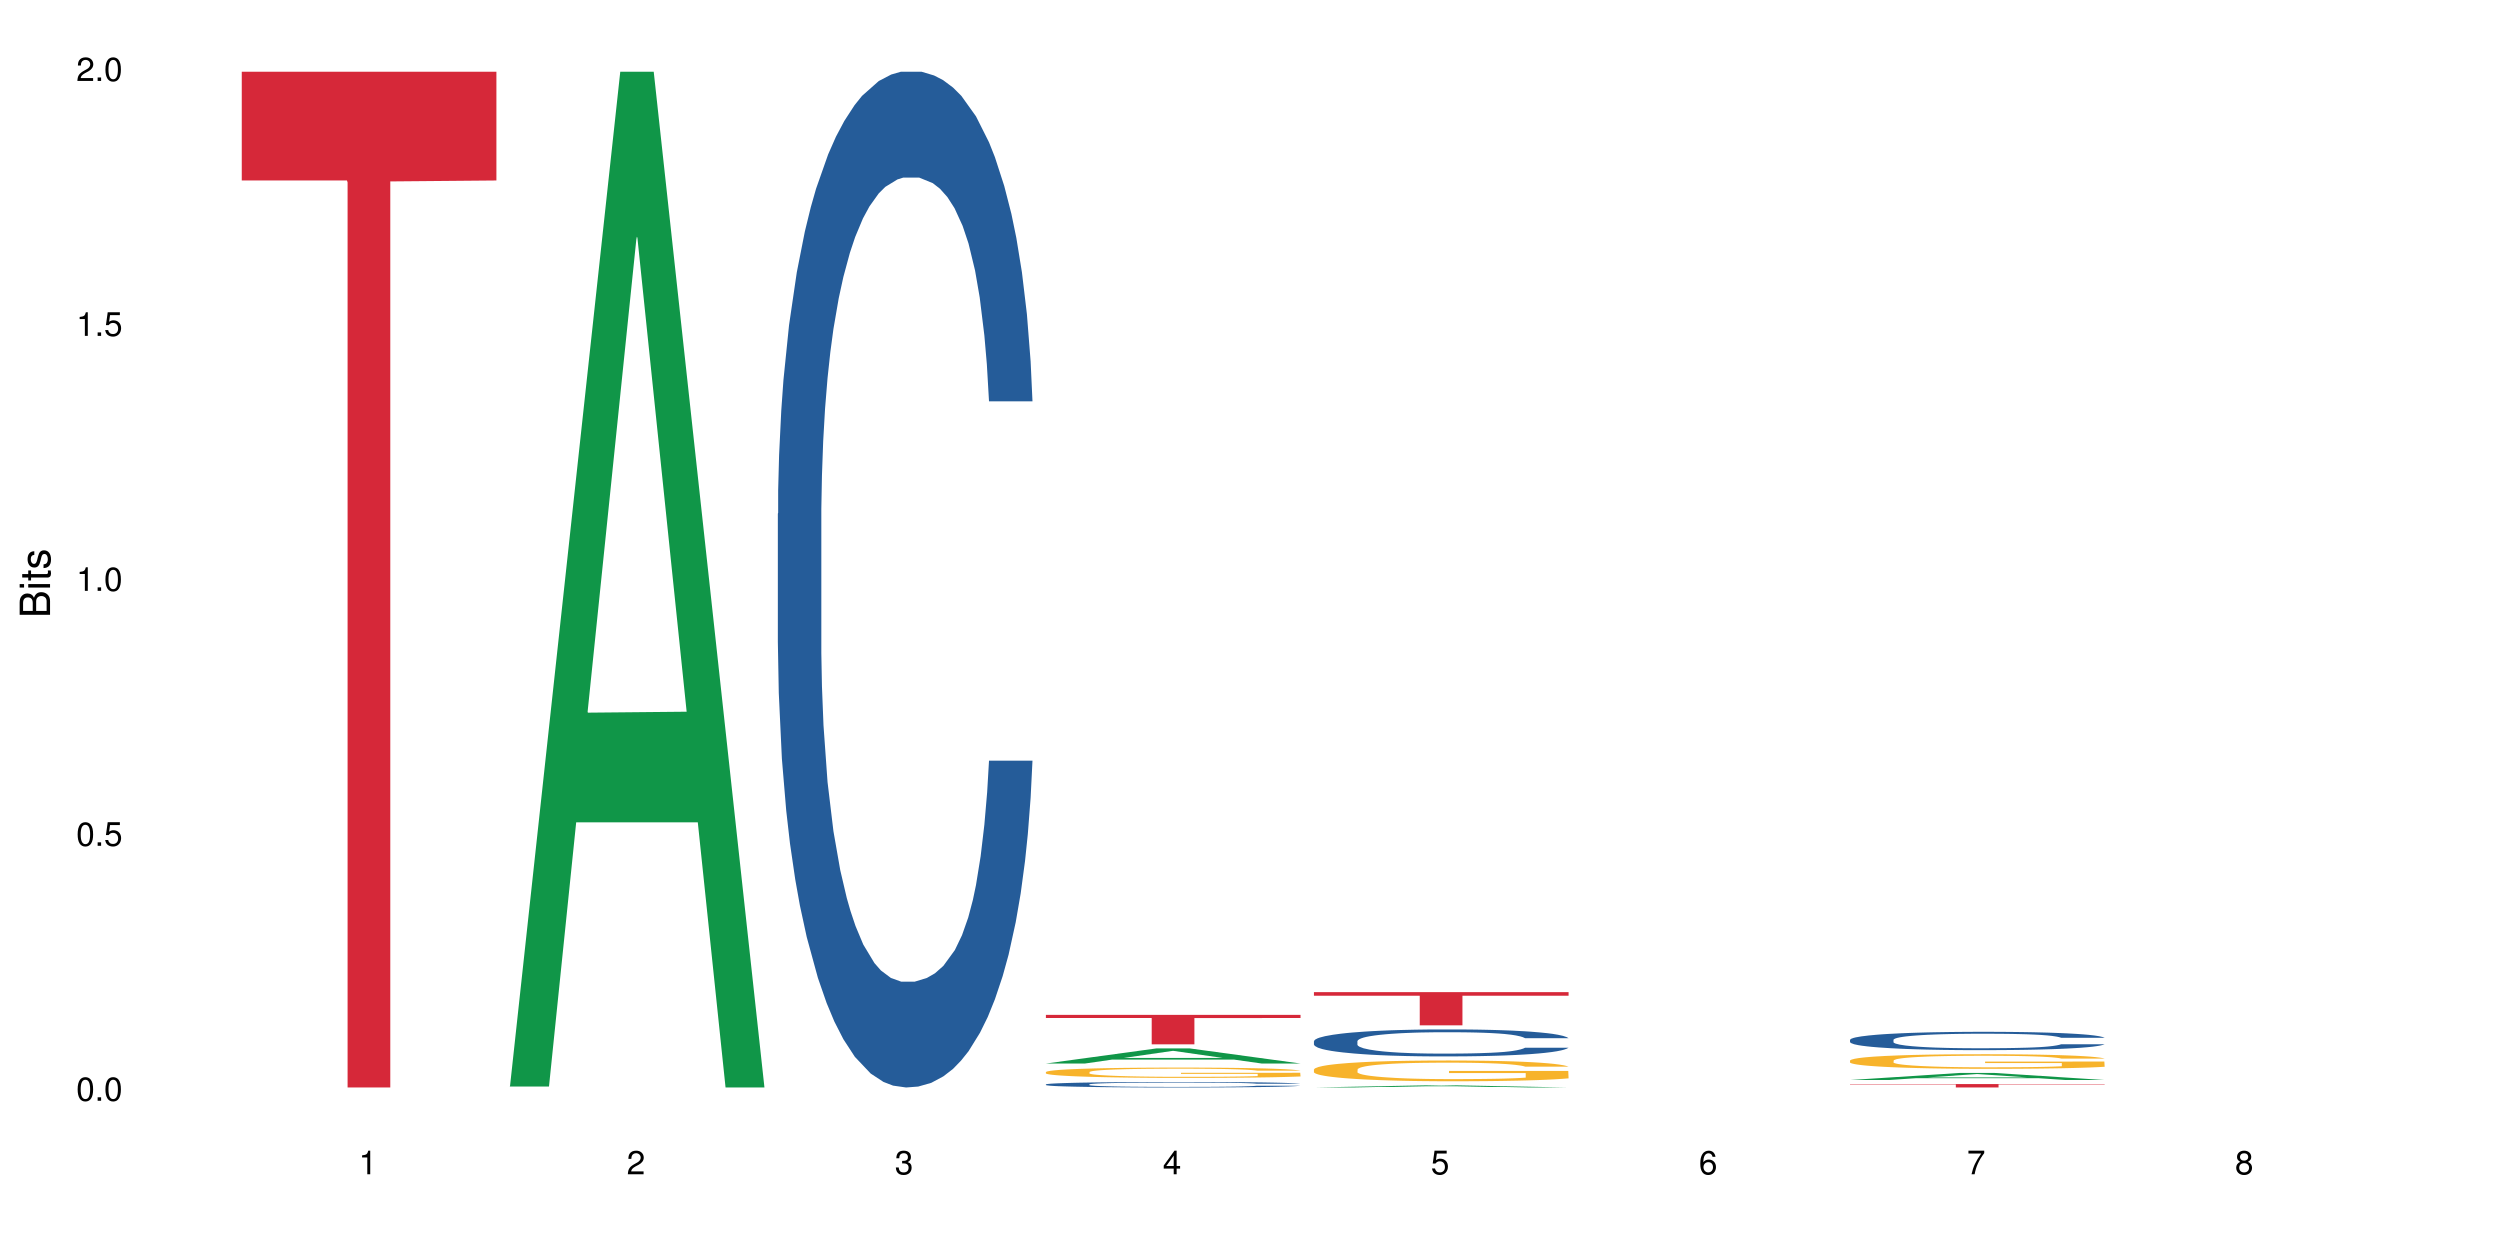 <?xml version="1.0" encoding="UTF-8"?>
<svg xmlns="http://www.w3.org/2000/svg" xmlns:xlink="http://www.w3.org/1999/xlink" width="720pt" height="360pt" viewBox="0 0 720 360" version="1.1">
<defs>
<g>
<symbol overflow="visible" id="glyph0-0">
<path style="stroke:none;" d=""/>
</symbol>
<symbol overflow="visible" id="glyph0-1">
<path style="stroke:none;" d="M 2.641 -6.797 C 2 -6.797 1.422 -6.531 1.078 -6.047 C 0.641 -5.453 0.406 -4.547 0.406 -3.297 C 0.406 -1 1.188 0.219 2.641 0.219 C 4.078 0.219 4.859 -1 4.859 -3.234 C 4.859 -4.562 4.656 -5.438 4.203 -6.047 C 3.844 -6.531 3.281 -6.797 2.641 -6.797 Z M 2.641 -6.047 C 3.547 -6.047 4 -5.125 4 -3.312 C 4 -1.375 3.562 -0.484 2.625 -0.484 C 1.734 -0.484 1.281 -1.422 1.281 -3.281 C 1.281 -5.141 1.734 -6.047 2.641 -6.047 Z M 2.641 -6.047 "/>
</symbol>
<symbol overflow="visible" id="glyph0-2">
<path style="stroke:none;" d="M 1.828 -1 L 0.828 -1 L 0.828 0 L 1.828 0 Z M 1.828 -1 "/>
</symbol>
<symbol overflow="visible" id="glyph0-3">
<path style="stroke:none;" d="M 4.562 -6.797 L 1.062 -6.797 L 0.547 -3.094 L 1.328 -3.094 C 1.719 -3.562 2.047 -3.734 2.578 -3.734 C 3.484 -3.734 4.062 -3.109 4.062 -2.094 C 4.062 -1.125 3.484 -0.531 2.578 -0.531 C 1.828 -0.531 1.375 -0.906 1.188 -1.672 L 0.328 -1.672 C 0.453 -1.109 0.547 -0.844 0.75 -0.594 C 1.125 -0.078 1.828 0.219 2.594 0.219 C 3.969 0.219 4.922 -0.781 4.922 -2.219 C 4.922 -3.562 4.031 -4.484 2.719 -4.484 C 2.25 -4.484 1.859 -4.359 1.469 -4.062 L 1.734 -5.969 L 4.562 -5.969 Z M 4.562 -6.797 "/>
</symbol>
<symbol overflow="visible" id="glyph0-4">
<path style="stroke:none;" d="M 2.484 -4.844 L 2.484 0 L 3.328 0 L 3.328 -6.797 L 2.766 -6.797 C 2.469 -5.75 2.281 -5.609 0.984 -5.453 L 0.984 -4.844 Z M 2.484 -4.844 "/>
</symbol>
<symbol overflow="visible" id="glyph0-5">
<path style="stroke:none;" d="M 4.859 -0.828 L 1.281 -0.828 C 1.359 -1.391 1.672 -1.75 2.5 -2.234 L 3.469 -2.75 C 4.406 -3.266 4.906 -3.969 4.906 -4.812 C 4.906 -5.375 4.672 -5.906 4.266 -6.266 C 3.859 -6.625 3.375 -6.797 2.719 -6.797 C 1.859 -6.797 1.219 -6.5 0.844 -5.922 C 0.609 -5.562 0.5 -5.125 0.484 -4.438 L 1.328 -4.438 C 1.359 -4.906 1.406 -5.188 1.531 -5.406 C 1.75 -5.812 2.188 -6.062 2.703 -6.062 C 3.469 -6.062 4.031 -5.516 4.031 -4.781 C 4.031 -4.25 3.719 -3.797 3.125 -3.438 L 2.234 -2.938 C 0.812 -2.141 0.406 -1.5 0.328 0 L 4.859 0 Z M 4.859 -0.828 "/>
</symbol>
<symbol overflow="visible" id="glyph0-6">
<path style="stroke:none;" d="M 2.125 -3.125 L 2.578 -3.125 C 3.516 -3.125 3.984 -2.703 3.984 -1.891 C 3.984 -1.031 3.469 -0.531 2.578 -0.531 C 1.656 -0.531 1.203 -0.984 1.156 -1.969 L 0.312 -1.969 C 0.344 -1.422 0.438 -1.078 0.609 -0.766 C 0.953 -0.109 1.625 0.219 2.547 0.219 C 3.953 0.219 4.859 -0.609 4.859 -1.906 C 4.859 -2.766 4.516 -3.25 3.703 -3.516 C 4.344 -3.766 4.656 -4.25 4.656 -4.938 C 4.656 -6.109 3.875 -6.797 2.578 -6.797 C 1.203 -6.797 0.484 -6.047 0.453 -4.609 L 1.297 -4.609 C 1.312 -5.016 1.344 -5.25 1.453 -5.453 C 1.641 -5.828 2.062 -6.062 2.594 -6.062 C 3.344 -6.062 3.797 -5.625 3.797 -4.906 C 3.797 -4.422 3.609 -4.141 3.25 -3.984 C 3.016 -3.891 2.719 -3.844 2.125 -3.844 Z M 2.125 -3.125 "/>
</symbol>
<symbol overflow="visible" id="glyph0-7">
<path style="stroke:none;" d="M 3.141 -1.625 L 3.141 0 L 3.984 0 L 3.984 -1.625 L 4.984 -1.625 L 4.984 -2.391 L 3.984 -2.391 L 3.984 -6.797 L 3.359 -6.797 L 0.266 -2.516 L 0.266 -1.625 Z M 3.141 -2.391 L 1 -2.391 L 3.141 -5.359 Z M 3.141 -2.391 "/>
</symbol>
<symbol overflow="visible" id="glyph0-8">
<path style="stroke:none;" d="M 4.781 -5.031 C 4.609 -6.141 3.891 -6.797 2.844 -6.797 C 2.094 -6.797 1.422 -6.438 1.031 -5.828 C 0.609 -5.172 0.406 -4.344 0.406 -3.094 C 0.406 -1.953 0.578 -1.234 0.984 -0.625 C 1.359 -0.078 1.953 0.219 2.703 0.219 C 3.984 0.219 4.922 -0.734 4.922 -2.078 C 4.922 -3.344 4.062 -4.234 2.844 -4.234 C 2.172 -4.234 1.641 -3.969 1.281 -3.469 C 1.281 -5.125 1.828 -6.047 2.797 -6.047 C 3.391 -6.047 3.797 -5.672 3.938 -5.031 Z M 2.734 -3.484 C 3.547 -3.484 4.062 -2.922 4.062 -2 C 4.062 -1.156 3.484 -0.531 2.703 -0.531 C 1.922 -0.531 1.328 -1.188 1.328 -2.047 C 1.328 -2.891 1.906 -3.484 2.734 -3.484 Z M 2.734 -3.484 "/>
</symbol>
<symbol overflow="visible" id="glyph0-9">
<path style="stroke:none;" d="M 4.984 -6.797 L 0.438 -6.797 L 0.438 -5.969 L 4.109 -5.969 C 2.5 -3.656 1.828 -2.234 1.328 0 L 2.219 0 C 2.594 -2.172 3.453 -4.047 4.984 -6.094 Z M 4.984 -6.797 "/>
</symbol>
<symbol overflow="visible" id="glyph0-10">
<path style="stroke:none;" d="M 3.75 -3.578 C 4.453 -4 4.688 -4.344 4.688 -4.984 C 4.688 -6.047 3.844 -6.797 2.641 -6.797 C 1.438 -6.797 0.594 -6.047 0.594 -4.984 C 0.594 -4.359 0.828 -4.016 1.516 -3.578 C 0.734 -3.203 0.359 -2.641 0.359 -1.891 C 0.359 -0.641 1.297 0.219 2.641 0.219 C 3.984 0.219 4.922 -0.641 4.922 -1.875 C 4.922 -2.641 4.531 -3.203 3.75 -3.578 Z M 2.641 -6.047 C 3.359 -6.047 3.812 -5.625 3.812 -4.969 C 3.812 -4.344 3.344 -3.922 2.641 -3.922 C 1.922 -3.922 1.453 -4.344 1.453 -4.984 C 1.453 -5.625 1.922 -6.047 2.641 -6.047 Z M 2.641 -3.203 C 3.484 -3.203 4.062 -2.672 4.062 -1.875 C 4.062 -1.062 3.484 -0.531 2.625 -0.531 C 1.797 -0.531 1.219 -1.078 1.219 -1.875 C 1.219 -2.672 1.797 -3.203 2.641 -3.203 Z M 2.641 -3.203 "/>
</symbol>
<symbol overflow="visible" id="glyph1-0">
<path style="stroke:none;" d=""/>
</symbol>
<symbol overflow="visible" id="glyph1-1">
<path style="stroke:none;" d="M 0 -0.953 L 0 -4.891 C 0 -5.719 -0.234 -6.344 -0.734 -6.797 C -1.188 -7.234 -1.812 -7.469 -2.5 -7.469 C -3.547 -7.469 -4.188 -7 -4.625 -5.875 C -4.984 -6.672 -5.641 -7.094 -6.531 -7.094 C -7.156 -7.094 -7.734 -6.859 -8.141 -6.391 C -8.562 -5.938 -8.75 -5.344 -8.75 -4.5 L -8.75 -0.953 Z M -4.984 -2.062 L -7.766 -2.062 L -7.766 -4.219 C -7.766 -4.844 -7.688 -5.203 -7.453 -5.5 C -7.219 -5.812 -6.859 -5.969 -6.375 -5.969 C -5.906 -5.969 -5.531 -5.812 -5.297 -5.5 C -5.062 -5.203 -4.984 -4.844 -4.984 -4.219 Z M -0.984 -2.062 L -4 -2.062 L -4 -4.781 C -4 -5.328 -3.859 -5.688 -3.578 -5.953 C -3.297 -6.219 -2.922 -6.359 -2.484 -6.359 C -2.062 -6.359 -1.688 -6.219 -1.406 -5.953 C -1.109 -5.688 -0.984 -5.328 -0.984 -4.781 Z M -0.984 -2.062 "/>
</symbol>
<symbol overflow="visible" id="glyph1-2">
<path style="stroke:none;" d="M -6.281 -1.797 L -6.281 -0.797 L 0 -0.797 L 0 -1.797 Z M -8.75 -1.797 L -8.75 -0.797 L -7.484 -0.797 L -7.484 -1.797 Z M -8.75 -1.797 "/>
</symbol>
<symbol overflow="visible" id="glyph1-3">
<path style="stroke:none;" d="M -6.281 -3.047 L -6.281 -2.016 L -8.016 -2.016 L -8.016 -1.016 L -6.281 -1.016 L -6.281 -0.172 L -5.469 -0.172 L -5.469 -1.016 L -0.719 -1.016 C -0.078 -1.016 0.281 -1.453 0.281 -2.234 C 0.281 -2.469 0.25 -2.719 0.188 -3.047 L -0.641 -3.047 C -0.609 -2.922 -0.594 -2.766 -0.594 -2.562 C -0.594 -2.141 -0.719 -2.016 -1.156 -2.016 L -5.469 -2.016 L -5.469 -3.047 Z M -6.281 -3.047 "/>
</symbol>
<symbol overflow="visible" id="glyph1-4">
<path style="stroke:none;" d="M -4.531 -5.25 C -5.766 -5.25 -6.469 -4.422 -6.469 -2.969 C -6.469 -1.516 -5.719 -0.562 -4.547 -0.562 C -3.562 -0.562 -3.094 -1.062 -2.734 -2.562 L -2.516 -3.484 C -2.344 -4.188 -2.094 -4.469 -1.625 -4.469 C -1.047 -4.469 -0.641 -3.875 -0.641 -3 C -0.641 -2.453 -0.797 -2 -1.062 -1.75 C -1.25 -1.594 -1.422 -1.531 -1.875 -1.469 L -1.875 -0.406 C -0.422 -0.453 0.281 -1.266 0.281 -2.922 C 0.281 -4.5 -0.5 -5.516 -1.719 -5.516 C -2.656 -5.516 -3.172 -4.984 -3.469 -3.734 L -3.703 -2.766 C -3.891 -1.953 -4.156 -1.609 -4.594 -1.609 C -5.172 -1.609 -5.547 -2.125 -5.547 -2.938 C -5.547 -3.75 -5.203 -4.172 -4.531 -4.203 Z M -4.531 -5.25 "/>
</symbol>
</g>
</defs>
<g id="surface1577">
<rect x="0" y="0" width="720" height="360" style="fill:rgb(100%,100%,100%);fill-opacity:1;stroke:none;"/>
<path style=" stroke:none;fill-rule:nonzero;fill:rgb(83.922%,15.686%,22.353%);fill-opacity:1;" d="M 69.629 20.664 L 142.965 20.664 L 142.965 51.977 L 112.402 52.25 L 112.402 313.195 L 100.105 313.195 L 100.105 52.527 L 99.926 51.977 L 69.629 51.977 Z M 69.629 20.664 "/>
<path style=" stroke:none;fill-rule:nonzero;fill:rgb(6.275%,58.824%,28.235%);fill-opacity:1;" d="M 146.824 312.922 L 146.902 312.645 L 178.637 20.664 L 188.273 20.664 L 220.16 313.195 L 208.957 313.195 L 200.965 236.836 L 165.941 236.836 L 158.109 312.922 L 146.824 312.922 L 169.312 205.246 L 197.754 204.973 L 183.57 68.457 L 183.414 68.184 L 183.258 69.008 L 169.234 204.973 L 169.312 205.246 Z M 146.824 312.922 "/>
<path style=" stroke:none;fill-rule:nonzero;fill:rgb(14.51%,36.078%,60%);fill-opacity:1;" d="M 224.02 147.945 L 224.109 147.676 L 224.109 141.258 L 224.379 131.098 L 225.004 118.262 L 225.633 109.438 L 227.242 93.664 L 229.477 78.422 L 231.801 66.656 L 233.5 59.703 L 235.023 54.355 L 238.508 44.461 L 240.746 39.379 L 243.16 34.836 L 246.113 30.289 L 248.258 27.617 L 253.086 23.336 L 256.664 21.465 L 259.438 20.664 L 265.43 20.664 L 269.008 21.734 L 271.602 23.07 L 274.461 25.207 L 276.875 27.617 L 281.082 33.5 L 284.836 40.984 L 286.535 45.262 L 289.219 53.555 L 291.277 61.574 L 292.707 68.527 L 294.316 78.422 L 295.746 90.453 L 296.82 104.09 L 297.355 115.59 L 284.836 115.59 L 284.211 104.895 L 283.496 96.605 L 282.152 85.641 L 280.812 77.887 L 278.934 70.133 L 277.234 65.051 L 274.91 59.969 L 272.852 56.762 L 270.707 54.355 L 268.648 52.75 L 264.715 51.145 L 260.152 51.145 L 258.453 51.68 L 254.965 53.82 L 253.086 55.691 L 250.406 59.438 L 248.527 62.91 L 246.289 68.258 L 244.77 72.805 L 242.891 79.758 L 241.551 85.906 L 240.031 94.73 L 239.137 101.418 L 238.332 108.902 L 237.613 117.727 L 237.078 127.086 L 236.723 136.98 L 236.543 146.605 L 236.543 188.055 L 236.723 197.68 L 237.168 208.91 L 238.332 225.223 L 240.031 239.395 L 241.996 250.625 L 243.875 258.648 L 244.949 262.391 L 246.379 266.668 L 248.617 272.016 L 251.836 277.363 L 253.715 279.504 L 256.574 281.645 L 259.527 282.711 L 263.461 282.711 L 266.949 281.645 L 269.273 280.305 L 271.691 278.168 L 275 273.621 L 277.055 269.344 L 278.844 264.262 L 280.188 259.18 L 281.082 254.902 L 282.422 246.613 L 283.496 237.523 L 284.301 228.164 L 284.836 219.07 L 297.355 219.07 L 296.82 229.77 L 296.016 240.195 L 295.211 247.949 L 293.957 257.309 L 292.527 265.598 L 290.473 274.957 L 288.773 281.109 L 286.535 287.793 L 284.48 292.875 L 282.242 297.418 L 278.934 302.766 L 276.789 305.441 L 274.461 307.848 L 271.691 309.988 L 268.203 311.859 L 264.445 312.93 L 260.957 313.195 L 257.203 312.66 L 254.43 311.59 L 250.762 309.184 L 246.199 304.371 L 242.891 299.293 L 240.297 294.211 L 238.062 288.863 L 235.559 281.645 L 232.34 269.879 L 230.371 260.785 L 229.031 253.297 L 227.508 242.871 L 226.438 233.512 L 225.184 218.539 L 224.289 199.551 L 224.02 184.844 Z M 224.02 147.945 "/>
<path style=" stroke:none;fill-rule:nonzero;fill:rgb(6.275%,58.824%,28.235%);fill-opacity:1;" d="M 301.219 306.289 L 301.297 306.285 L 333.027 301.945 L 342.664 301.945 L 374.555 306.293 L 363.348 306.293 L 355.355 305.16 L 320.336 305.16 L 312.5 306.289 L 301.219 306.289 L 323.703 304.691 L 352.145 304.688 L 337.965 302.656 L 337.809 302.652 L 337.648 302.664 L 323.625 304.688 L 323.703 304.691 Z M 301.219 306.289 "/>
<path style=" stroke:none;fill-rule:nonzero;fill:rgb(14.51%,36.078%,60%);fill-opacity:1;" d="M 301.219 312.301 L 301.305 312.297 L 301.305 312.262 L 301.574 312.207 L 302.199 312.141 L 302.828 312.09 L 304.438 312.004 L 306.672 311.922 L 308.996 311.859 L 310.695 311.82 L 312.219 311.793 L 315.707 311.738 L 317.941 311.711 L 320.355 311.688 L 323.309 311.66 L 325.453 311.648 L 330.285 311.625 L 333.859 311.613 L 336.633 311.609 L 342.625 311.609 L 346.203 311.617 L 348.797 311.621 L 351.656 311.633 L 354.074 311.648 L 358.277 311.68 L 362.031 311.719 L 363.73 311.742 L 366.414 311.789 L 368.473 311.832 L 369.902 311.871 L 371.512 311.922 L 372.945 311.988 L 374.016 312.062 L 374.555 312.125 L 362.031 312.125 L 361.406 312.066 L 360.691 312.023 L 359.348 311.961 L 358.008 311.922 L 356.129 311.879 L 354.43 311.852 L 352.105 311.824 L 350.047 311.805 L 347.902 311.793 L 345.844 311.785 L 341.91 311.773 L 337.348 311.773 L 335.648 311.777 L 332.16 311.789 L 330.285 311.801 L 327.602 311.82 L 325.723 311.84 L 323.484 311.867 L 321.965 311.891 L 320.086 311.93 L 318.746 311.965 L 317.227 312.012 L 316.332 312.047 L 315.527 312.09 L 314.812 312.137 L 314.273 312.188 L 313.918 312.242 L 313.738 312.293 L 313.738 312.516 L 313.918 312.57 L 314.363 312.629 L 315.527 312.719 L 317.227 312.797 L 319.195 312.855 L 321.07 312.898 L 322.145 312.922 L 323.574 312.945 L 325.812 312.973 L 329.031 313 L 330.91 313.012 L 333.77 313.023 L 336.723 313.031 L 340.656 313.031 L 344.145 313.023 L 346.473 313.016 L 348.887 313.008 L 352.195 312.98 L 354.25 312.957 L 356.039 312.93 L 357.383 312.902 L 358.277 312.879 L 359.617 312.836 L 360.691 312.785 L 361.496 312.734 L 362.031 312.684 L 374.555 312.684 L 374.016 312.742 L 373.211 312.801 L 372.406 312.844 L 371.156 312.895 L 369.723 312.938 L 367.668 312.988 L 365.969 313.023 L 363.73 313.059 L 361.676 313.086 L 359.438 313.109 L 356.129 313.141 L 353.984 313.152 L 351.656 313.168 L 348.887 313.18 L 345.398 313.188 L 341.641 313.195 L 338.152 313.195 L 334.398 313.191 L 331.625 313.188 L 327.957 313.176 L 323.398 313.148 L 320.086 313.121 L 317.496 313.094 L 315.258 313.062 L 312.754 313.023 L 309.535 312.961 L 307.566 312.91 L 306.227 312.871 L 304.707 312.816 L 303.633 312.766 L 302.379 312.684 L 301.484 312.578 L 301.219 312.5 Z M 301.219 312.301 "/>
<path style=" stroke:none;fill-rule:nonzero;fill:rgb(96.863%,70.196%,16.863%);fill-opacity:1;" d="M 301.219 308.738 L 301.305 308.738 L 301.305 308.684 L 301.664 308.559 L 302.559 308.391 L 303.723 308.254 L 304.973 308.145 L 305.777 308.09 L 307.121 308.008 L 308.281 307.949 L 311.234 307.828 L 314.988 307.711 L 317.047 307.664 L 319.371 307.617 L 322.68 307.566 L 324.203 307.547 L 328.852 307.504 L 334.129 307.477 L 339.941 307.469 L 342.625 307.473 L 346.293 307.48 L 351.301 307.512 L 354.164 307.539 L 356.398 307.566 L 358.723 307.602 L 361.586 307.656 L 364.27 307.719 L 366.414 307.785 L 368.562 307.867 L 370.352 307.953 L 371.871 308.047 L 373.211 308.164 L 374.016 308.258 L 374.555 308.352 L 362.121 308.352 L 361.406 308.258 L 360.602 308.184 L 359.262 308.094 L 357.918 308.031 L 356.578 307.977 L 354.074 307.906 L 351.926 307.863 L 349.242 307.828 L 346.648 307.801 L 343.699 307.785 L 341.91 307.781 L 337.168 307.781 L 332.875 307.801 L 330.371 307.82 L 328.586 307.844 L 326.078 307.883 L 324.559 307.914 L 323.664 307.938 L 320.98 308.02 L 319.195 308.098 L 318.211 308.148 L 316.957 308.23 L 316.062 308.305 L 315.078 308.41 L 314.543 308.492 L 313.828 308.676 L 313.738 309.164 L 314.008 309.266 L 314.543 309.379 L 315.258 309.477 L 316.332 309.578 L 317.406 309.656 L 319.281 309.762 L 320.895 309.832 L 322.145 309.879 L 324.559 309.953 L 325.543 309.977 L 327.867 310.027 L 330.285 310.062 L 333.234 310.098 L 335.469 310.113 L 339.047 310.125 L 343.609 310.125 L 348.977 310.109 L 352.375 310.09 L 354.699 310.066 L 356.219 310.047 L 358.098 310.02 L 359.438 309.992 L 360.691 309.961 L 362.211 309.914 L 362.211 309.266 L 340.121 309.266 L 340.121 308.961 L 374.465 308.957 L 374.555 310.02 L 372.676 310.09 L 370.352 310.16 L 368.113 310.215 L 365.789 310.262 L 362.48 310.312 L 359.797 310.344 L 355.684 310.383 L 351.926 310.406 L 347.992 310.426 L 344.504 310.434 L 340.391 310.434 L 336.723 310.43 L 332.789 310.414 L 329.656 310.391 L 326.797 310.363 L 323.934 310.328 L 320.355 310.273 L 318.031 310.227 L 315.617 310.168 L 313.203 310.102 L 311.055 310.027 L 309.625 309.973 L 308.191 309.906 L 306.672 309.824 L 305.242 309.734 L 304.168 309.648 L 303.184 309.555 L 302.469 309.465 L 301.754 309.344 L 301.395 309.246 L 301.219 309.16 Z M 301.219 308.738 "/>
<path style=" stroke:none;fill-rule:nonzero;fill:rgb(83.922%,15.686%,22.353%);fill-opacity:1;" d="M 301.219 292.285 L 374.555 292.285 L 374.555 293.191 L 343.988 293.199 L 343.988 300.773 L 331.691 300.773 L 331.691 293.207 L 331.516 293.191 L 301.219 293.191 Z M 301.219 292.285 "/>
<path style=" stroke:none;fill-rule:nonzero;fill:rgb(6.275%,58.824%,28.235%);fill-opacity:1;" d="M 378.414 313.195 L 378.492 313.195 L 410.223 312.582 L 419.859 312.582 L 451.75 313.195 L 440.547 313.195 L 432.555 313.035 L 397.531 313.035 L 389.695 313.195 L 378.414 313.195 L 400.898 312.969 L 429.34 312.969 L 415.16 312.68 L 415.004 312.68 L 414.848 312.684 L 400.82 312.969 L 400.898 312.969 Z M 378.414 313.195 "/>
<path style=" stroke:none;fill-rule:nonzero;fill:rgb(14.51%,36.078%,60%);fill-opacity:1;" d="M 378.414 299.859 L 378.504 299.852 L 378.504 299.68 L 378.77 299.41 L 379.398 299.07 L 380.023 298.836 L 381.633 298.414 L 383.867 298.012 L 386.195 297.699 L 387.895 297.512 L 389.414 297.371 L 392.902 297.109 L 395.137 296.973 L 397.551 296.852 L 400.504 296.73 L 402.648 296.66 L 407.48 296.547 L 411.055 296.496 L 413.828 296.477 L 419.82 296.477 L 423.398 296.504 L 425.992 296.539 L 428.855 296.598 L 431.27 296.66 L 435.473 296.816 L 439.227 297.016 L 440.926 297.129 L 443.609 297.352 L 445.668 297.562 L 447.098 297.746 L 448.707 298.012 L 450.141 298.332 L 451.211 298.691 L 451.75 299 L 439.227 299 L 438.602 298.715 L 437.887 298.492 L 436.547 298.203 L 435.203 297.996 L 433.324 297.789 L 431.625 297.656 L 429.301 297.52 L 427.246 297.434 L 425.098 297.371 L 423.039 297.328 L 419.105 297.285 L 414.543 297.285 L 412.844 297.301 L 409.355 297.355 L 407.48 297.406 L 404.797 297.508 L 402.918 297.598 L 400.684 297.742 L 399.16 297.863 L 397.285 298.047 L 395.941 298.211 L 394.422 298.445 L 393.527 298.621 L 392.723 298.82 L 392.008 299.055 L 391.469 299.305 L 391.113 299.566 L 390.934 299.824 L 390.934 300.922 L 391.113 301.18 L 391.559 301.477 L 392.723 301.91 L 394.422 302.289 L 396.391 302.586 L 398.266 302.801 L 399.34 302.898 L 400.773 303.012 L 403.008 303.156 L 406.227 303.297 L 408.105 303.352 L 410.969 303.41 L 413.918 303.438 L 417.855 303.438 L 421.34 303.41 L 423.668 303.375 L 426.082 303.316 L 429.391 303.195 L 431.449 303.082 L 433.234 302.949 L 434.578 302.812 L 435.473 302.699 L 436.812 302.48 L 437.887 302.238 L 438.691 301.988 L 439.227 301.746 L 451.75 301.746 L 451.211 302.031 L 450.406 302.309 L 449.602 302.516 L 448.352 302.766 L 446.918 302.984 L 444.863 303.234 L 443.164 303.395 L 440.926 303.574 L 438.871 303.707 L 436.637 303.828 L 433.324 303.973 L 431.18 304.043 L 428.855 304.105 L 426.082 304.164 L 422.594 304.215 L 418.836 304.242 L 415.348 304.25 L 411.594 304.234 L 408.82 304.207 L 405.152 304.141 L 400.594 304.016 L 397.285 303.879 L 394.691 303.746 L 392.453 303.602 L 389.949 303.41 L 386.73 303.098 L 384.762 302.855 L 383.422 302.656 L 381.902 302.379 L 380.828 302.133 L 379.574 301.734 L 378.68 301.23 L 378.414 300.84 Z M 378.414 299.859 "/>
<path style=" stroke:none;fill-rule:nonzero;fill:rgb(96.863%,70.196%,16.863%);fill-opacity:1;" d="M 378.414 307.984 L 378.504 307.98 L 378.504 307.871 L 378.859 307.625 L 379.754 307.285 L 380.918 307.008 L 382.168 306.789 L 382.973 306.676 L 384.316 306.512 L 385.477 306.391 L 388.43 306.145 L 392.188 305.914 L 394.242 305.816 L 396.566 305.723 L 399.879 305.621 L 401.398 305.582 L 406.047 305.496 L 411.324 305.441 L 417.137 305.422 L 419.82 305.43 L 423.488 305.449 L 428.496 305.512 L 431.359 305.566 L 433.594 305.621 L 435.918 305.691 L 438.781 305.801 L 441.465 305.93 L 443.609 306.062 L 445.758 306.227 L 447.547 306.402 L 449.066 306.594 L 450.406 306.82 L 451.211 307.012 L 451.75 307.203 L 439.316 307.203 L 438.602 307.012 L 437.797 306.867 L 436.457 306.688 L 435.113 306.555 L 433.773 306.449 L 431.27 306.309 L 429.121 306.223 L 426.438 306.145 L 423.848 306.094 L 420.895 306.062 L 419.105 306.051 L 414.367 306.051 L 410.074 306.09 L 407.57 306.133 L 405.781 306.176 L 403.277 306.258 L 401.754 306.324 L 400.859 306.367 L 398.18 306.539 L 396.391 306.691 L 395.406 306.793 L 394.152 306.957 L 393.258 307.105 L 392.277 307.324 L 391.738 307.488 L 391.023 307.859 L 390.934 308.844 L 391.203 309.051 L 391.738 309.277 L 392.453 309.473 L 393.527 309.68 L 394.602 309.84 L 396.48 310.051 L 398.09 310.195 L 399.34 310.285 L 401.754 310.434 L 402.738 310.484 L 405.066 310.582 L 407.48 310.656 L 410.43 310.723 L 412.668 310.758 L 416.242 310.785 L 420.805 310.785 L 426.172 310.75 L 429.57 310.707 L 431.895 310.664 L 433.414 310.625 L 435.293 310.566 L 436.637 310.512 L 437.887 310.449 L 439.406 310.355 L 439.406 309.051 L 417.316 309.047 L 417.316 308.434 L 451.66 308.43 L 451.75 310.566 L 449.871 310.711 L 447.547 310.855 L 445.309 310.965 L 442.984 311.059 L 439.676 311.16 L 436.992 311.227 L 432.879 311.301 L 429.121 311.352 L 425.188 311.383 L 421.699 311.402 L 417.586 311.406 L 413.918 311.395 L 409.984 311.363 L 406.852 311.32 L 403.992 311.266 L 401.129 311.191 L 397.551 311.078 L 395.227 310.984 L 392.812 310.871 L 390.398 310.734 L 388.25 310.586 L 386.82 310.473 L 385.391 310.34 L 383.867 310.176 L 382.438 309.992 L 381.363 309.82 L 380.379 309.629 L 379.664 309.449 L 378.949 309.203 L 378.594 309.008 L 378.414 308.84 Z M 378.414 307.984 "/>
<path style=" stroke:none;fill-rule:nonzero;fill:rgb(83.922%,15.686%,22.353%);fill-opacity:1;" d="M 378.414 285.738 L 451.75 285.738 L 451.75 286.762 L 421.184 286.773 L 421.184 295.301 L 408.887 295.301 L 408.887 286.781 L 408.711 286.762 L 378.414 286.762 Z M 378.414 285.738 "/>
<path style=" stroke:none;fill-rule:nonzero;fill:rgb(6.275%,58.824%,28.235%);fill-opacity:1;" d="M 532.805 311.043 L 532.883 311.043 L 564.617 308.996 L 574.254 308.996 L 606.141 311.047 L 594.938 311.047 L 586.945 310.512 L 551.922 310.512 L 544.086 311.043 L 532.805 311.043 L 555.293 310.289 L 583.734 310.285 L 569.551 309.328 L 569.395 309.328 L 569.238 309.332 L 555.215 310.285 L 555.293 310.289 Z M 532.805 311.043 "/>
<path style=" stroke:none;fill-rule:nonzero;fill:rgb(14.51%,36.078%,60%);fill-opacity:1;" d="M 532.805 299.465 L 532.895 299.457 L 532.895 299.344 L 533.164 299.16 L 533.789 298.93 L 534.414 298.77 L 536.023 298.484 L 538.262 298.211 L 540.586 297.996 L 542.285 297.871 L 543.805 297.773 L 547.293 297.598 L 549.527 297.504 L 551.945 297.422 L 554.895 297.34 L 557.043 297.293 L 561.871 297.215 L 565.449 297.184 L 568.223 297.168 L 574.215 297.168 L 577.789 297.188 L 580.383 297.211 L 583.246 297.25 L 585.66 297.293 L 589.863 297.398 L 593.621 297.535 L 595.32 297.613 L 598.004 297.762 L 600.059 297.906 L 601.492 298.031 L 603.102 298.211 L 604.531 298.426 L 605.605 298.672 L 606.141 298.879 L 593.621 298.879 L 592.996 298.688 L 592.277 298.539 L 590.938 298.34 L 589.598 298.199 L 587.719 298.059 L 586.02 297.969 L 583.691 297.875 L 581.637 297.82 L 579.488 297.773 L 577.434 297.746 L 573.496 297.719 L 568.938 297.719 L 567.238 297.727 L 563.75 297.766 L 561.871 297.801 L 559.188 297.867 L 557.309 297.93 L 555.074 298.027 L 553.555 298.109 L 551.676 298.234 L 550.336 298.344 L 548.812 298.504 L 547.918 298.625 L 547.113 298.758 L 546.398 298.918 L 545.863 299.086 L 545.504 299.266 L 545.324 299.438 L 545.324 300.188 L 545.504 300.359 L 545.953 300.562 L 547.113 300.855 L 548.812 301.113 L 550.781 301.316 L 552.66 301.461 L 553.734 301.527 L 555.164 301.605 L 557.398 301.703 L 560.617 301.797 L 562.496 301.836 L 565.359 301.875 L 568.309 301.895 L 572.246 301.895 L 575.734 301.875 L 578.059 301.852 L 580.473 301.812 L 583.781 301.73 L 585.84 301.652 L 587.629 301.562 L 588.969 301.469 L 589.863 301.391 L 591.207 301.242 L 592.277 301.078 L 593.082 300.91 L 593.621 300.746 L 606.141 300.746 L 605.605 300.938 L 604.801 301.129 L 603.996 301.266 L 602.742 301.438 L 601.312 301.586 L 599.254 301.754 L 597.555 301.863 L 595.32 301.984 L 593.262 302.078 L 591.027 302.16 L 587.719 302.254 L 585.57 302.305 L 583.246 302.348 L 580.473 302.387 L 576.984 302.418 L 573.23 302.438 L 569.742 302.445 L 565.984 302.434 L 563.211 302.414 L 559.547 302.371 L 554.984 302.285 L 551.676 302.191 L 549.082 302.102 L 546.848 302.004 L 544.344 301.875 L 541.121 301.664 L 539.156 301.5 L 537.812 301.363 L 536.293 301.176 L 535.219 301.008 L 533.969 300.738 L 533.074 300.395 L 532.805 300.129 Z M 532.805 299.465 "/>
<path style=" stroke:none;fill-rule:nonzero;fill:rgb(96.863%,70.196%,16.863%);fill-opacity:1;" d="M 532.805 305.418 L 532.895 305.414 L 532.895 305.336 L 533.254 305.164 L 534.145 304.926 L 535.309 304.73 L 536.562 304.578 L 537.367 304.496 L 538.707 304.383 L 539.871 304.297 L 542.82 304.125 L 546.578 303.965 L 548.637 303.895 L 550.961 303.828 L 554.27 303.758 L 555.789 303.73 L 560.441 303.668 L 565.715 303.629 L 571.531 303.617 L 574.215 303.621 L 577.879 303.637 L 582.887 303.68 L 585.75 303.719 L 587.984 303.758 L 590.312 303.809 L 593.172 303.883 L 595.855 303.977 L 598.004 304.066 L 600.148 304.184 L 601.938 304.305 L 603.457 304.441 L 604.801 304.602 L 605.605 304.734 L 606.141 304.871 L 593.711 304.871 L 592.996 304.734 L 592.188 304.633 L 590.848 304.504 L 589.508 304.414 L 588.164 304.34 L 585.66 304.242 L 583.516 304.18 L 580.832 304.125 L 578.238 304.09 L 575.285 304.066 L 573.496 304.059 L 568.758 304.059 L 564.465 304.086 L 561.961 304.117 L 560.172 304.148 L 557.668 304.207 L 556.148 304.25 L 555.254 304.281 L 552.57 304.402 L 550.781 304.508 L 549.797 304.582 L 548.547 304.695 L 547.652 304.801 L 546.668 304.953 L 546.129 305.07 L 545.414 305.328 L 545.324 306.02 L 545.594 306.168 L 546.129 306.324 L 546.848 306.461 L 547.918 306.609 L 548.992 306.719 L 550.871 306.867 L 552.48 306.969 L 553.734 307.035 L 556.148 307.137 L 557.133 307.172 L 559.457 307.242 L 561.871 307.293 L 564.824 307.34 L 567.059 307.363 L 570.637 307.383 L 575.195 307.383 L 580.562 307.359 L 583.961 307.328 L 586.285 307.297 L 587.809 307.27 L 589.684 307.23 L 591.027 307.191 L 592.277 307.148 L 593.801 307.082 L 593.801 306.168 L 571.707 306.164 L 571.707 305.734 L 606.051 305.73 L 606.141 307.23 L 604.262 307.332 L 601.938 307.434 L 599.703 307.508 L 597.375 307.574 L 594.066 307.648 L 591.383 307.691 L 587.27 307.746 L 583.516 307.781 L 579.578 307.805 L 576.09 307.816 L 571.977 307.82 L 568.309 307.812 L 564.375 307.789 L 561.246 307.758 L 558.383 307.719 L 555.52 307.672 L 551.945 307.59 L 549.617 307.523 L 547.203 307.445 L 544.789 307.348 L 542.645 307.246 L 541.211 307.164 L 539.781 307.07 L 538.262 306.957 L 536.828 306.828 L 535.758 306.707 L 534.773 306.574 L 534.059 306.445 L 533.34 306.273 L 532.984 306.137 L 532.805 306.016 Z M 532.805 305.418 "/>
<path style=" stroke:none;fill-rule:nonzero;fill:rgb(83.922%,15.686%,22.353%);fill-opacity:1;" d="M 532.805 312.219 L 606.141 312.219 L 606.141 312.324 L 575.578 312.324 L 575.578 313.195 L 563.281 313.195 L 563.281 312.328 L 563.102 312.324 L 532.805 312.324 Z M 532.805 312.219 "/>
<g style="fill:rgb(0%,0%,0%);fill-opacity:1;">
  <use xlink:href="#glyph0-1" x="21.957" y="317.019"/>
  <use xlink:href="#glyph0-2" x="27.291" y="317.019"/>
  <use xlink:href="#glyph0-1" x="29.958" y="317.019"/>
</g>
<g style="fill:rgb(0%,0%,0%);fill-opacity:1;">
  <use xlink:href="#glyph0-1" x="21.957" y="243.593"/>
  <use xlink:href="#glyph0-2" x="27.291" y="243.593"/>
  <use xlink:href="#glyph0-3" x="29.958" y="243.593"/>
</g>
<g style="fill:rgb(0%,0%,0%);fill-opacity:1;">
  <use xlink:href="#glyph0-4" x="21.957" y="170.163"/>
  <use xlink:href="#glyph0-2" x="27.291" y="170.163"/>
  <use xlink:href="#glyph0-1" x="29.958" y="170.163"/>
</g>
<g style="fill:rgb(0%,0%,0%);fill-opacity:1;">
  <use xlink:href="#glyph0-4" x="21.957" y="96.737"/>
  <use xlink:href="#glyph0-2" x="27.291" y="96.737"/>
  <use xlink:href="#glyph0-3" x="29.958" y="96.737"/>
</g>
<g style="fill:rgb(0%,0%,0%);fill-opacity:1;">
  <use xlink:href="#glyph0-5" x="21.957" y="23.312"/>
  <use xlink:href="#glyph0-2" x="27.291" y="23.312"/>
  <use xlink:href="#glyph0-1" x="29.958" y="23.312"/>
</g>
<g style="fill:rgb(0%,0%,0%);fill-opacity:1;">
  <use xlink:href="#glyph0-4" x="103.297" y="338.19"/>
</g>
<g style="fill:rgb(0%,0%,0%);fill-opacity:1;">
  <use xlink:href="#glyph0-5" x="180.492" y="338.19"/>
</g>
<g style="fill:rgb(0%,0%,0%);fill-opacity:1;">
  <use xlink:href="#glyph0-6" x="257.688" y="338.19"/>
</g>
<g style="fill:rgb(0%,0%,0%);fill-opacity:1;">
  <use xlink:href="#glyph0-7" x="334.887" y="338.19"/>
</g>
<g style="fill:rgb(0%,0%,0%);fill-opacity:1;">
  <use xlink:href="#glyph0-3" x="412.082" y="338.19"/>
</g>
<g style="fill:rgb(0%,0%,0%);fill-opacity:1;">
  <use xlink:href="#glyph0-8" x="489.277" y="338.19"/>
</g>
<g style="fill:rgb(0%,0%,0%);fill-opacity:1;">
  <use xlink:href="#glyph0-9" x="566.473" y="338.19"/>
</g>
<g style="fill:rgb(0%,0%,0%);fill-opacity:1;">
  <use xlink:href="#glyph0-10" x="643.668" y="338.19"/>
</g>
<g style="fill:rgb(0%,0%,0%);fill-opacity:1;">
  <use xlink:href="#glyph1-1" x="14.412" y="178.016"/>
  <use xlink:href="#glyph1-2" x="14.412" y="170.012"/>
  <use xlink:href="#glyph1-3" x="14.412" y="167.348"/>
  <use xlink:href="#glyph1-4" x="14.412" y="164.012"/>
</g>
</g>
</svg>
